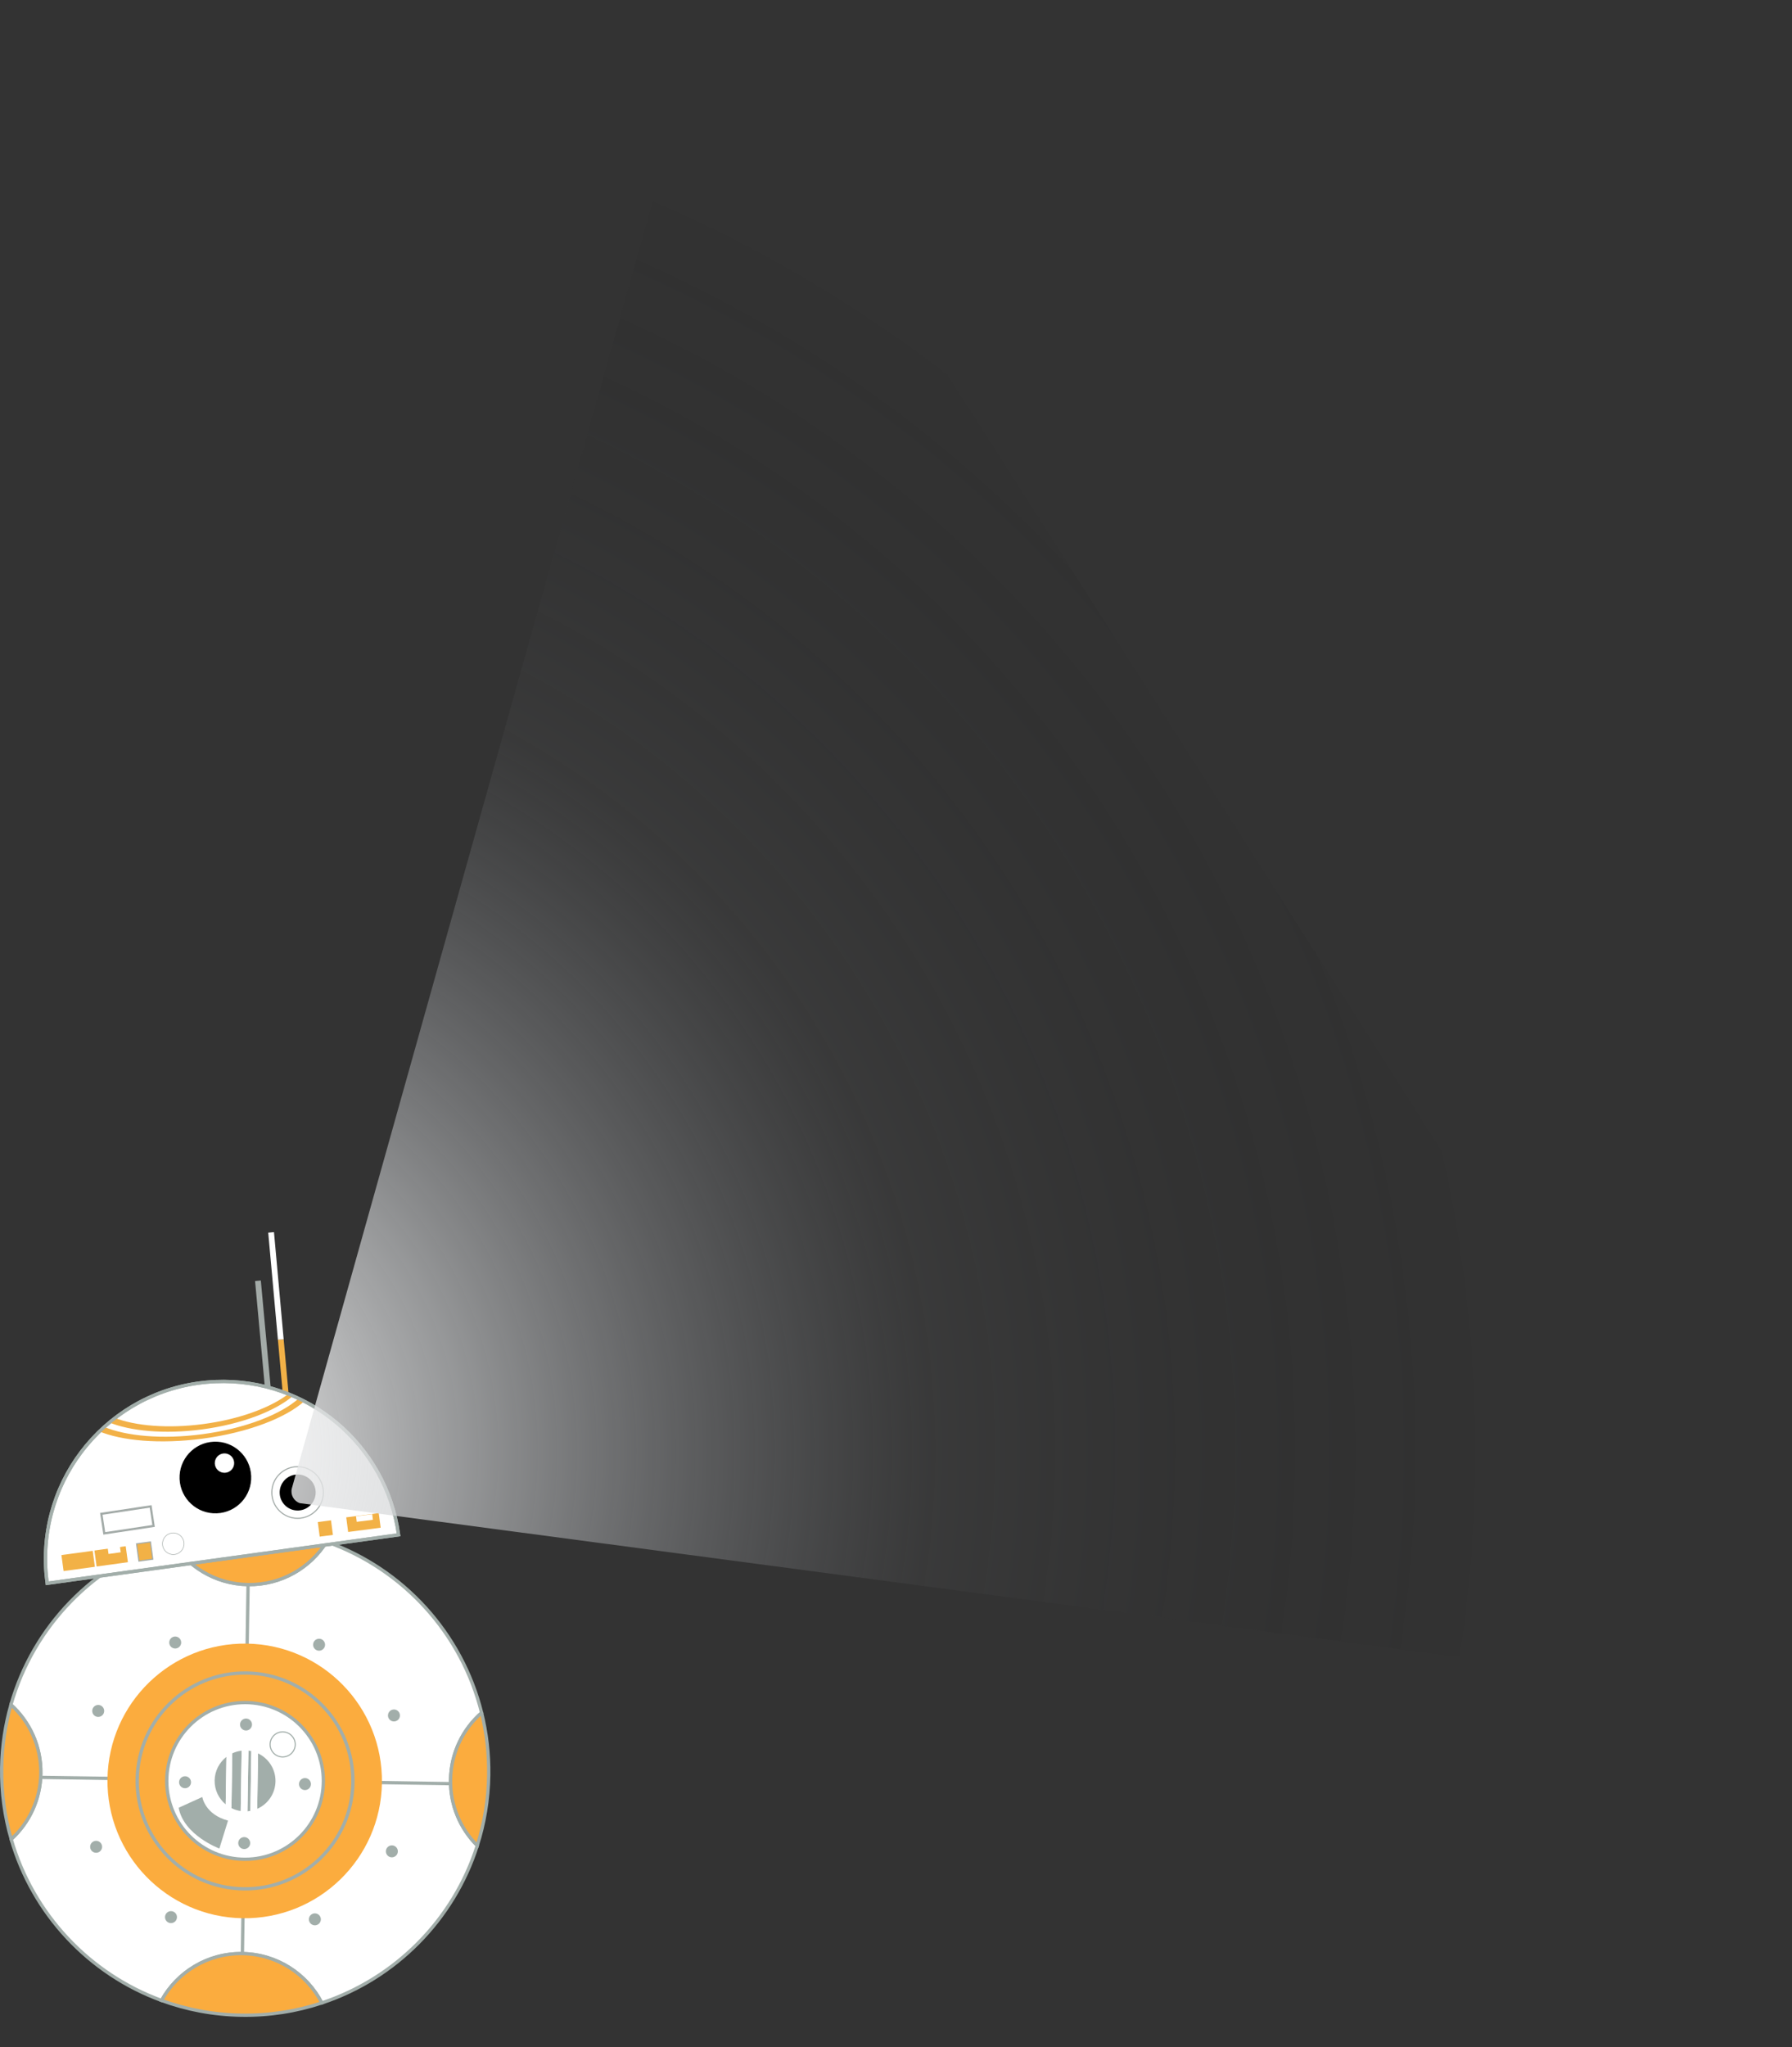 <?xml version="1.0" encoding="utf-8"?>
<!-- Generator: Adobe Illustrator 16.0.0, SVG Export Plug-In . SVG Version: 6.00 Build 0)  -->
<!DOCTYPE svg PUBLIC "-//W3C//DTD SVG 1.1//EN" "http://www.w3.org/Graphics/SVG/1.1/DTD/svg11.dtd">
<svg version="1.1" id="Layer_1" xmlns="http://www.w3.org/2000/svg" xmlns:xlink="http://www.w3.org/1999/xlink" x="0px" y="0px"
	 width="333.989px" height="381.34px" viewBox="12.091 13.594 333.989 381.34"
	 enable-background="new 12.091 13.594 333.989 381.34" xml:space="preserve">
<rect x="12.091" y="13.594" width="333.989" height="381.34" fill="#333333" stroke="none"/>
<g id="roller">
	<path fill="#FFFFFF" stroke="#A2AEAA" stroke-width="0.615" stroke-miterlimit="10" d="M96.064,345.105
		c0.076-4.989,2.303-9.44,5.787-12.489c-3.67-14.81-14.623-26.789-28.893-31.843c-3.038,4.866-8.478,8.067-14.632,7.976
		c-6.157-0.092-11.494-3.461-14.382-8.422c-14.37,4.603-25.656,16.18-29.813,30.799c3.484,3.156,5.647,7.74,5.569,12.813
		c-0.076,4.854-2.195,9.205-5.521,12.241c4.012,13.895,14.495,25.078,28.019,30.027c2.932-5.289,8.606-8.83,15.073-8.73
		c6.468,0.1,12.032,3.813,14.8,9.188c13.721-4.547,24.57-15.473,28.976-29.306C97.908,354.229,95.991,349.887,96.064,345.105"/>
	<path fill="#FBAC3E" d="M19.7,343.939c0.078-5.073-2.085-9.657-5.569-12.813c-1.063,3.736-1.662,7.676-1.727,11.746
		c-0.069,4.621,0.554,9.092,1.774,13.31C17.505,353.145,19.624,348.795,19.7,343.939"/>
	<path fill="#FBAC3E" d="M101.851,332.616c-3.482,3.049-5.71,7.5-5.787,12.489c-0.073,4.78,1.845,9.124,4.982,12.254
		c1.317-4.137,2.062-8.532,2.131-13.097C103.239,340.247,102.774,336.342,101.851,332.616"/>
	<path fill="#FBAC3E" d="M58.326,308.749c6.155,0.094,11.594-3.108,14.632-7.976c-4.533-1.606-9.397-2.513-14.47-2.591
		c-5.074-0.077-9.966,0.677-14.544,2.145C46.832,305.288,52.169,308.657,58.326,308.749"/>
	<path fill="#FBAC3E" d="M57.271,377.478c-6.467-0.101-12.142,3.44-15.073,8.729c4.654,1.699,9.664,2.666,14.897,2.744
		c5.234,0.084,10.272-0.729,14.976-2.287C69.303,381.29,63.739,377.577,57.271,377.478"/>

		<line fill="none" stroke="#A2AEAA" stroke-width="0.615" stroke-miterlimit="10" x1="58.326" y1="308.749" x2="57.271" y2="377.478"/>

		<line fill="none" stroke="#A2AEAA" stroke-width="0.615" stroke-miterlimit="10" x1="96.051" y1="345.823" x2="19.687" y2="344.653"/>
	<path fill="#FBAC3E" d="M83.273,345.708c-0.216,14.123-11.842,25.399-25.966,25.183c-14.125-0.216-25.4-11.843-25.183-25.97
		c0.216-14.125,11.841-25.396,25.966-25.18S83.49,331.581,83.273,345.708"/>
	<circle fill="#FFFFFF" stroke="#A2AEAA" stroke-width="0.615" stroke-miterlimit="10" cx="57.764" cy="345.315" r="14.596"/>
	<path fill="none" stroke="#A2AEAA" stroke-width="0.615" stroke-miterlimit="10" d="M77.865,345.622
		c-0.169,11.104-9.309,19.963-20.408,19.793c-11.102-0.168-19.964-9.308-19.794-20.404c0.17-11.105,9.308-19.965,20.409-19.797
		C69.174,325.385,78.036,334.523,77.865,345.622z"/>
	<path fill="#A2AEAA" d="M59.062,334.831c-0.012,0.613-0.517,1.106-1.135,1.096c-0.615-0.008-1.108-0.516-1.099-1.131
		c0.009-0.615,0.519-1.107,1.134-1.101C58.579,333.706,59.071,334.215,59.062,334.831"/>
	<path fill="#A2AEAA" d="M58.723,356.913c-0.01,0.611-0.517,1.107-1.133,1.096c-0.616-0.008-1.108-0.516-1.099-1.131
		c0.009-0.619,0.517-1.108,1.133-1.1C58.241,355.786,58.732,356.295,58.723,356.913"/>
	<path fill="#A2AEAA" d="M70.046,345.922c-0.008,0.611-0.517,1.106-1.134,1.096c-0.615-0.007-1.107-0.518-1.097-1.13
		c0.008-0.619,0.517-1.109,1.132-1.103C69.564,344.797,70.056,345.305,70.046,345.922"/>
	<path fill="#A2AEAA" d="M47.692,345.579c-0.009,0.614-0.515,1.104-1.131,1.096c-0.615-0.008-1.108-0.516-1.098-1.129
		c0.009-0.616,0.517-1.111,1.132-1.102C47.211,344.456,47.703,344.961,47.692,345.579"/>
	<path fill="#A2AEAA" d="M45.389,350.313l4.404-2.003c0,0,0.491,3.25,4.795,4.396l-1.612,5.203
		C52.977,357.907,46.341,355.461,45.389,350.313"/>
	<path fill="none" stroke="#A2AEAA" stroke-width="0.205" stroke-miterlimit="10" d="M67.111,338.559
		c-0.02,1.288-1.083,2.314-2.374,2.296s-2.323-1.079-2.302-2.371c0.019-1.292,1.083-2.321,2.373-2.305
		C66.101,336.202,67.13,337.263,67.111,338.559z"/>
	<path fill="#A2AEAA" d="M58.391,339.681l-0.174,11.288c0.184-0.018,0.366-0.041,0.543-0.069l0.169-11.133
		C58.754,339.729,58.575,339.704,58.391,339.681"/>
	<path fill="#A2AEAA" d="M55.382,340.179l-0.156,10.202c0.533,0.268,1.116,0.455,1.731,0.541l0.173-11.238
		C56.511,339.754,55.923,339.924,55.382,340.179"/>
	<path fill="#A2AEAA" d="M63.435,345.401c0.035-2.293-1.3-4.287-3.248-5.211l-0.159,10.32
		C62.002,349.651,63.399,347.697,63.435,345.401"/>
	<path fill="#A2AEAA" d="M52.095,345.227c-0.029,1.793,0.78,3.398,2.06,4.459l0.136-8.85
		C52.978,341.857,52.122,343.438,52.095,345.227"/>
	<path fill="#FFFFFF" d="M54.291,340.836l-0.136,8.85c0.328,0.27,0.687,0.503,1.071,0.695l0.156-10.202
		C54.993,340.356,54.625,340.579,54.291,340.836"/>
	<path fill="#FFFFFF" d="M57.851,339.646c-0.243-0.006-0.485,0.011-0.721,0.037l-0.173,11.239c0.237,0.031,0.478,0.061,0.721,0.063
		c0.182,0.003,0.361-0.004,0.539-0.018l0.174-11.287C58.213,339.661,58.032,339.647,57.851,339.646"/>
	<path fill="#FFFFFF" d="M58.93,339.767L58.761,350.9c0.443-0.08,0.867-0.214,1.267-0.39l0.159-10.317
		C59.789,340.004,59.37,339.86,58.93,339.767"/>
	<path fill="#A2AEAA" d="M72.677,319.963c-0.011,0.617-0.518,1.106-1.135,1.1c-0.615-0.012-1.106-0.516-1.096-1.13
		c0.009-0.619,0.515-1.111,1.132-1.103C72.194,318.838,72.685,319.348,72.677,319.963"/>
	<path fill="#A2AEAA" d="M71.893,371.111c-0.009,0.618-0.517,1.109-1.133,1.103c-0.617-0.014-1.108-0.519-1.098-1.135
		c0.008-0.617,0.515-1.107,1.131-1.099C71.41,369.989,71.902,370.499,71.893,371.111"/>
	<path fill="#A2AEAA" d="M86.629,333.139c-0.009,0.619-0.515,1.109-1.133,1.1c-0.616-0.008-1.107-0.516-1.097-1.131
		c0.009-0.619,0.515-1.107,1.133-1.098C86.147,332.018,86.639,332.524,86.629,333.139"/>
	<path fill="#A2AEAA" d="M86.242,358.447c-0.008,0.618-0.516,1.109-1.134,1.103c-0.616-0.01-1.106-0.519-1.098-1.133
		c0.011-0.617,0.517-1.109,1.134-1.1C85.758,357.325,86.252,357.833,86.242,358.447"/>
	<path fill="#A2AEAA" d="M43.629,319.521c-0.009,0.614,0.483,1.12,1.098,1.13c0.617,0.01,1.125-0.48,1.134-1.096
		c0.008-0.619-0.482-1.127-1.099-1.137C44.146,318.411,43.64,318.903,43.629,319.521"/>
	<path fill="#A2AEAA" d="M42.845,370.667c-0.01,0.617,0.482,1.127,1.097,1.133c0.618,0.012,1.123-0.481,1.133-1.098
		c0.009-0.617-0.482-1.123-1.1-1.132C43.361,369.56,42.855,370.051,42.845,370.667"/>
	<path fill="#A2AEAA" d="M29.279,332.263c-0.01,0.616,0.482,1.124,1.099,1.132c0.614,0.007,1.123-0.479,1.132-1.102
		c0.008-0.612-0.482-1.121-1.098-1.131C29.795,331.154,29.287,331.642,29.279,332.263"/>
	<path fill="#A2AEAA" d="M28.891,357.568c-0.01,0.616,0.481,1.126,1.098,1.134c0.616,0.012,1.122-0.482,1.133-1.099
		c0.009-0.615-0.483-1.121-1.098-1.133C29.407,356.463,28.899,356.954,28.891,357.568"/>
	<path fill="none" stroke="#A2AEAA" stroke-width="0.615" stroke-miterlimit="10" d="M19.7,343.939
		c0.078-5.073-2.085-9.657-5.569-12.813c-1.063,3.736-1.662,7.676-1.727,11.746c-0.069,4.621,0.554,9.092,1.774,13.31
		C17.505,353.145,19.624,348.795,19.7,343.939"/>
	<path fill="none" stroke="#A2AEAA" stroke-width="0.615" stroke-miterlimit="10" d="M101.851,332.616
		c-3.482,3.049-5.71,7.5-5.787,12.489c-0.073,4.78,1.845,9.124,4.982,12.254c1.317-4.137,2.062-8.532,2.131-13.097
		C103.239,340.247,102.774,336.342,101.851,332.616"/>
	<path fill="none" stroke="#A2AEAA" stroke-width="0.615" stroke-miterlimit="10" d="M58.326,308.749
		c6.155,0.094,11.594-3.108,14.632-7.976c-4.533-1.606-9.397-2.513-14.47-2.591c-5.074-0.077-9.966,0.677-14.544,2.145
		C46.832,305.288,52.169,308.657,58.326,308.749"/>
	<path fill="none" stroke="#A2AEAA" stroke-width="0.615" stroke-miterlimit="10" d="M57.271,377.478
		c-6.467-0.101-12.142,3.44-15.073,8.729c4.654,1.699,9.664,2.666,14.897,2.744c5.234,0.084,10.272-0.729,14.976-2.287
		C69.303,381.29,63.739,377.577,57.271,377.478"/>

		<!-- <animateTransform attributeName="transform"
			attributeType="XML"
			type="rotate"
			from="0 57.764 345.315"
			to="360 57.764 345.315"
			dur="1.3s"
			repeatCount="indefinite" /> -->
</g>
<g>
	<polygon fill="#FFFFFF" points="63.155,243.099 62.083,243.195 63.888,263.138 64.964,263.098 	"/>
	<polygon fill="#F2B147" points="64.999,263.486 64.964,263.098 63.888,263.138 63.922,263.526 63.946,263.784 64.952,274.911
		66.023,274.814 	"/>

		<rect x="61.222" y="252.115" transform="matrix(-0.996 0.092 -0.092 -0.996 147.804 529.297)" fill="#A3ABA8" width="1.077" height="31.848"/>
	<path fill="#FFFFFF" stroke="#A2AEAA" stroke-width="0.615" stroke-miterlimit="10" d="M52.248,270.936
		c-18.242,0.76-32.415,16.168-31.652,34.406c0.042,1.072,0.141,2.123,0.284,3.164l65.497-9.029
		C84.108,282.765,69.438,270.217,52.248,270.936z"/>
	<path fill="#F2B147" d="M49.771,281.575c8.532-1.123,15.711-3.91,19.129-7.072c-0.342-0.178-0.689-0.351-1.039-0.517
		c-3.356,3.054-10.112,5.705-18.126,6.759c-7.442,0.979-14.198,0.346-18.35-1.418c-0.304,0.272-0.604,0.553-0.898,0.838
		C34.783,281.975,41.899,282.606,49.771,281.575"/>
	<path fill="#F2B147" d="M49.699,279.85c7.457-0.982,13.78-3.448,17.116-6.348c-0.284-0.121-0.572-0.233-0.861-0.351
		c-3.348,2.613-9.202,4.806-16.043,5.702c-6.587,0.863-12.607,0.339-16.533-1.184c-0.352,0.271-0.698,0.549-1.038,0.834
		C36.383,280.165,42.728,280.765,49.699,279.85"/>
	<path d="M58.903,288.527c0.152,3.683-2.708,6.793-6.392,6.942c-3.685,0.154-6.794-2.704-6.949-6.389
		c-0.152-3.684,2.708-6.797,6.393-6.949C55.638,281.979,58.748,284.838,58.903,288.527"/>
	<path fill="#FFFFFF" d="M55.735,286.04c0.042,1-0.732,1.844-1.73,1.881c-0.997,0.045-1.84-0.731-1.881-1.729
		c-0.042-0.999,0.733-1.839,1.73-1.881C54.852,284.27,55.695,285.045,55.735,286.04"/>
	<path d="M70.922,291.454c0.077,1.853-1.362,3.414-3.213,3.49c-1.85,0.079-3.416-1.357-3.491-3.212
		c-0.078-1.853,1.362-3.413,3.213-3.491C69.281,288.163,70.845,289.603,70.922,291.454"/>
	<circle fill="none" stroke="#A3ABA8" stroke-width="0.205" stroke-miterlimit="10" cx="67.553" cy="291.593" r="4.806"/>
	<path fill="none" stroke="#A3ABA8" stroke-width="0.102" stroke-miterlimit="10" d="M46.389,301.055
		c0.047,1.107-0.814,2.043-1.922,2.091c-1.109,0.045-2.043-0.817-2.091-1.922c-0.045-1.11,0.816-2.046,1.923-2.095
		C45.408,299.083,46.342,299.945,46.389,301.055z"/>

		<rect x="31.191" y="294.907" transform="matrix(-0.989 0.149 -0.149 -0.989 115.502 584.837)" fill="none" stroke="#A3ABA8" stroke-width="0.41" stroke-miterlimit="10" width="9.291" height="3.68"/>

		<rect x="23.508" y="302.806" transform="matrix(-0.991 0.135 -0.135 -0.991 94.066 602.428)" fill="#F2B146" width="6.089" height="3.211"/>

		<rect x="23.508" y="302.806" transform="matrix(-0.991 0.135 -0.135 -0.991 94.066 602.428)" fill="none" stroke="#FFFFFF" stroke-width="0.205" stroke-miterlimit="10" width="6.089" height="3.211"/>

		<rect x="29.911" y="301.936" transform="matrix(-0.991 0.136 -0.136 -0.991 106.749 599.815)" fill="#F2B146" width="6.088" height="3.21"/>

		<rect x="29.911" y="301.936" transform="matrix(-0.991 0.136 -0.136 -0.991 106.749 599.815)" fill="none" stroke="#FFFFFF" stroke-width="0.205" stroke-miterlimit="10" width="6.088" height="3.21"/>

		<rect x="32.169" y="301.096" transform="matrix(-0.991 0.137 -0.137 -0.991 107.721 596.706)" fill="#FFFFFF" width="2.294" height="1.932"/>

		<rect x="37.8" y="301.002" transform="matrix(-0.991 0.135 -0.135 -0.991 118.662 597.208)" fill="#F2B146" width="2.607" height="3.242"/>

		<rect x="37.8" y="301.002" transform="matrix(-0.991 0.135 -0.135 -0.991 118.662 597.208)" fill="none" stroke="#A3ABA8" stroke-width="0.205" stroke-miterlimit="10" width="2.607" height="3.242"/>

		<rect x="71.612" y="297.036" transform="matrix(-0.992 0.13 -0.13 -0.992 183.794 584.842)" fill="#F2B146" width="2.485" height="2.739"/>

		<rect x="76.688" y="296.008" transform="matrix(-0.992 0.13 -0.13 -0.992 197.594 581.821)" fill="#F2B146" width="6.109" height="2.746"/>

		<rect x="78.48" y="295.738" transform="matrix(-0.992 0.124 -0.124 -0.992 196.118 580.318)" fill="#FFFFFF" width="3.04" height="1.049"/>
	<path fill="none" stroke="#A2AEAA" stroke-width="0.615" stroke-miterlimit="10" d="M52.248,270.936
		c-18.242,0.76-32.415,16.168-31.652,34.406c0.042,1.072,0.141,2.123,0.284,3.164l65.497-9.029
		C84.108,282.765,69.438,270.217,52.248,270.936z"/>
</g>
<radialGradient id="SVGID_1_" cx="108.077" cy="85.356" r="259.008" gradientTransform="matrix(0.928 0.373 0.373 -0.928 -98.537 322.807)" gradientUnits="userSpaceOnUse">
	<stop  offset="0" style="stop-color:#FFFFFF"/>
	<stop  offset="0.059" style="stop-color:#F6F6F7;stop-opacity:0.918"/>
	<stop  offset="0.146" style="stop-color:#E5E6E7;stop-opacity:0.798"/>
	<stop  offset="0.25" style="stop-color:#CACCCE;stop-opacity:0.653"/>
	<stop  offset="0.367" style="stop-color:#A5A7AA;stop-opacity:0.491"/>
	<stop  offset="0.494" style="stop-color:#7A7C7F;stop-opacity:0.316"/>
	<stop  offset="0.586" style="stop-color:#555658;stop-opacity:0.188"/>
	<stop  offset="1" style="stop-color:#000000;stop-opacity:0"/>
</radialGradient>
<path fill="url(#SVGID_1_)" d="M346.08,330.499L144.258,13.594c0,0-77.627,276.602-77.783,277.267
	c-0.273,1.156,0.371,2.306,1.454,2.706v0.004L346.08,330.499z"/>
</svg>
